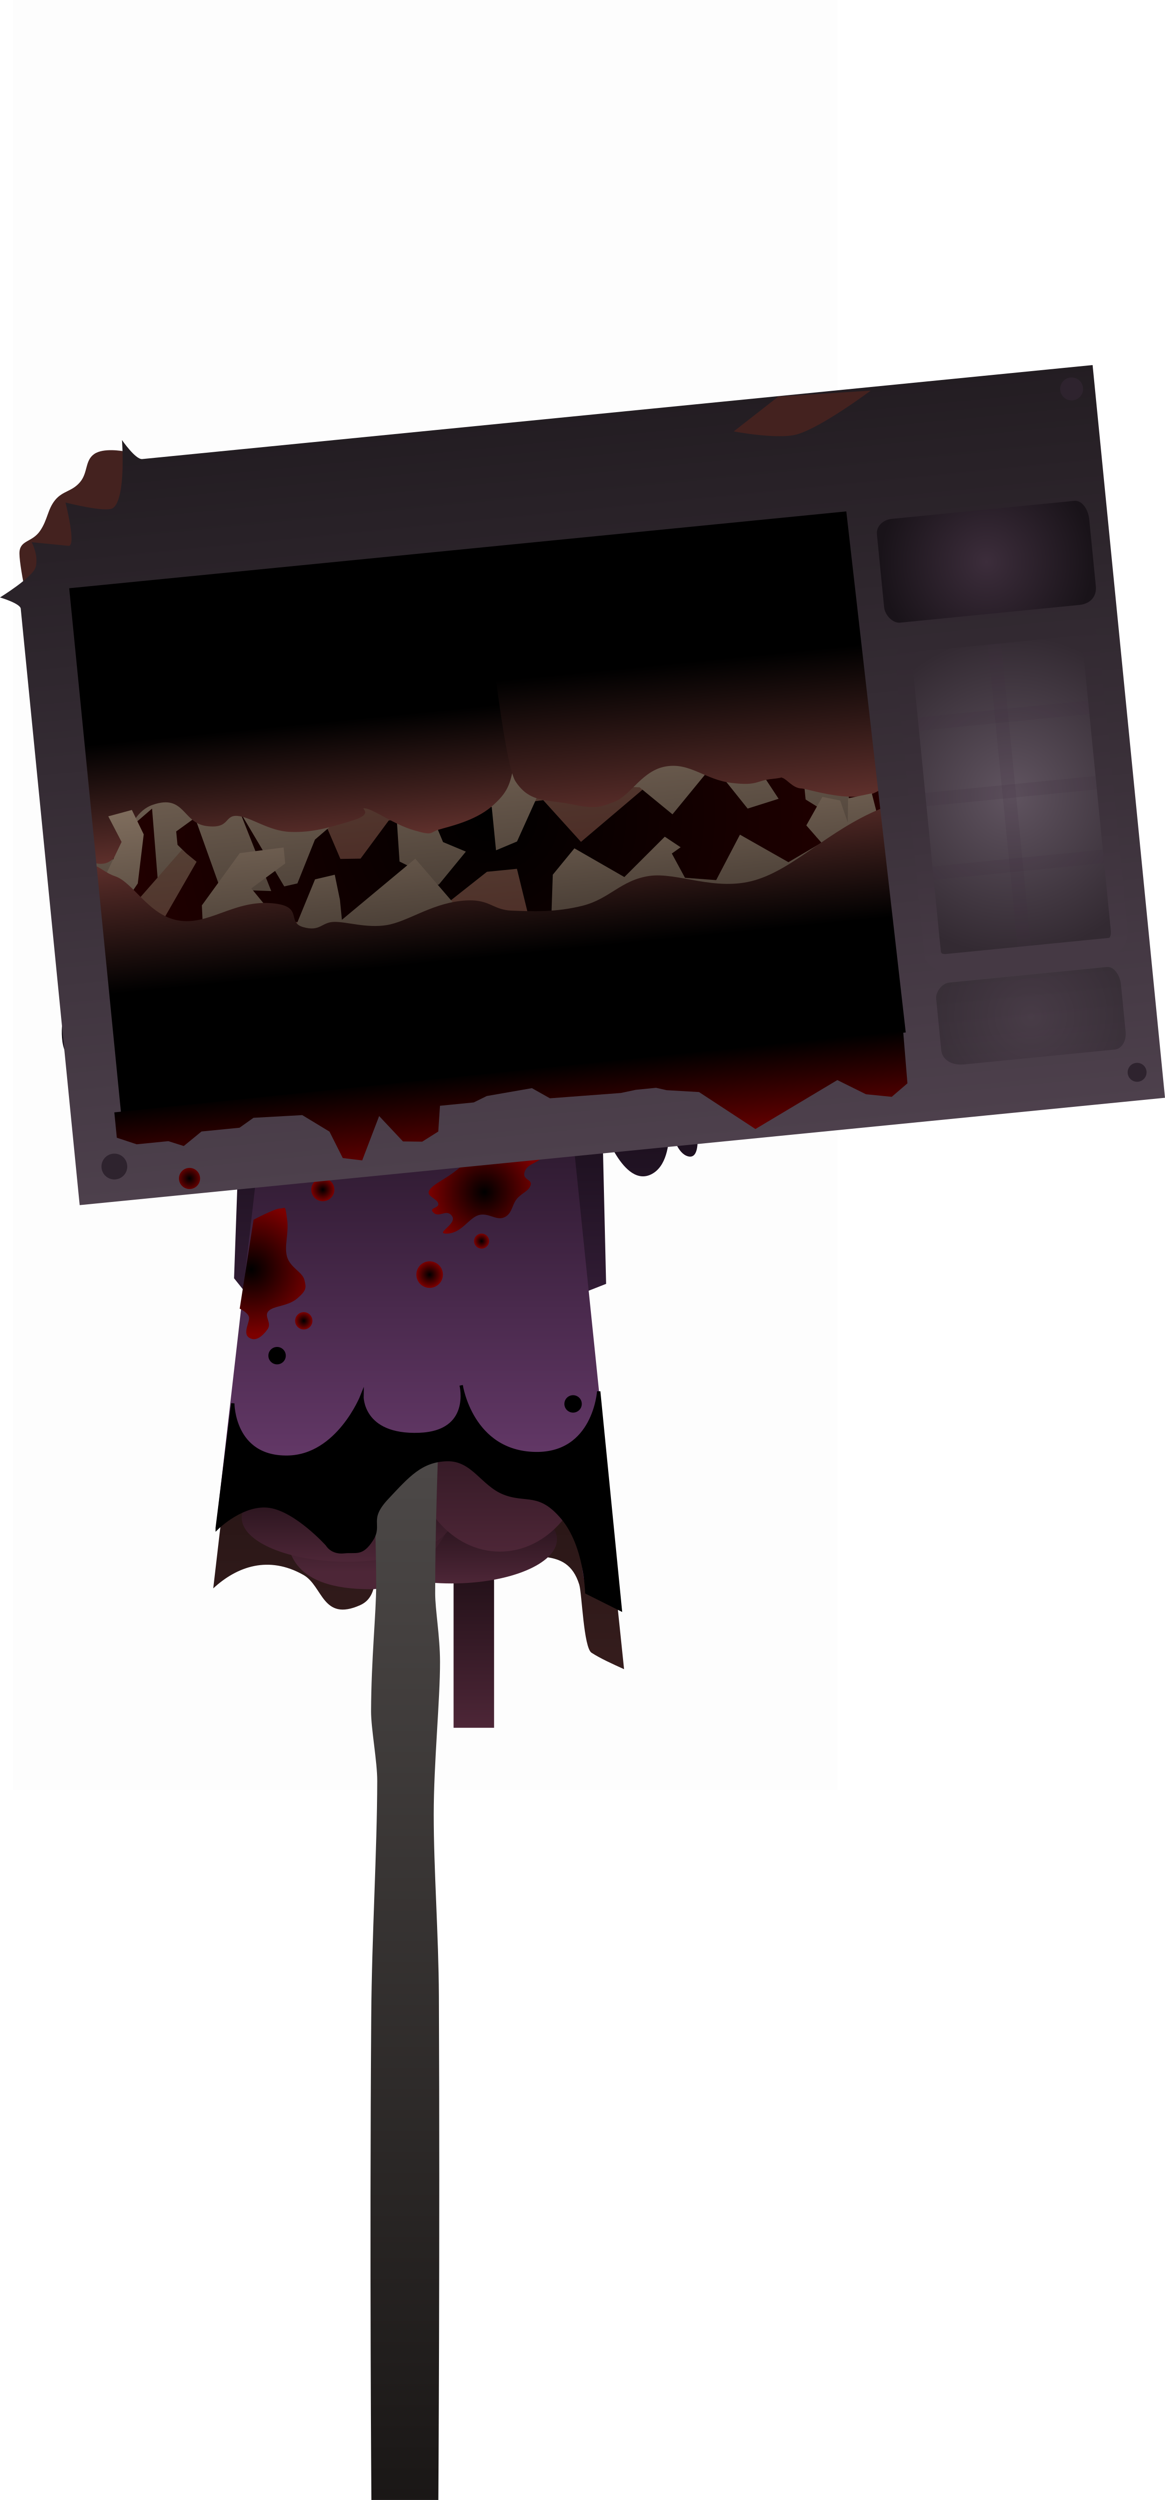 <svg version="1.1" xmlns="http://www.w3.org/2000/svg" xmlns:xlink="http://www.w3.org/1999/xlink" width="173.988" height="373.163" viewBox="0,0,173.988,373.163"><defs><linearGradient x1="239.99" y1="184.349" x2="239.99" y2="316.348" gradientUnits="userSpaceOnUse" id="color-1"><stop offset="0" stop-color="#000000"/><stop offset="1" stop-color="#3f2222"/></linearGradient><linearGradient x1="249.058" y1="276.644" x2="249.058" y2="304.29" gradientUnits="userSpaceOnUse" id="color-2"><stop offset="0" stop-color="#1a0c12"/><stop offset="1" stop-color="#4d2637"/></linearGradient><linearGradient x1="245.71" y1="269.57" x2="245.71" y2="282.745" gradientUnits="userSpaceOnUse" id="color-3"><stop offset="0" stop-color="#1a0c12"/><stop offset="1" stop-color="#4d2637"/></linearGradient><linearGradient x1="233.83" y1="267.842" x2="233.83" y2="281.017" gradientUnits="userSpaceOnUse" id="color-4"><stop offset="0" stop-color="#1a0c12"/><stop offset="1" stop-color="#4d2637"/></linearGradient><linearGradient x1="230.158" y1="266.33" x2="230.158" y2="279.505" gradientUnits="userSpaceOnUse" id="color-5"><stop offset="0" stop-color="#1a0c12"/><stop offset="1" stop-color="#4d2637"/></linearGradient><linearGradient x1="233.074" y1="262.658" x2="233.074" y2="274.97" gradientUnits="userSpaceOnUse" id="color-6"><stop offset="0" stop-color="#1a0c12"/><stop offset="1" stop-color="#4d2637"/></linearGradient><linearGradient x1="252.945" y1="247.107" x2="252.945" y2="277.994" gradientUnits="userSpaceOnUse" id="color-7"><stop offset="0" stop-color="#1a0c12"/><stop offset="1" stop-color="#4d2637"/></linearGradient><linearGradient x1="242.143" y1="183.017" x2="242.143" y2="250.252" gradientUnits="userSpaceOnUse" id="color-8"><stop offset="0" stop-color="#000000"/><stop offset="1" stop-color="#3a213e"/></linearGradient><linearGradient x1="240" y1="175.5" x2="240" y2="307.5" gradientUnits="userSpaceOnUse" id="color-9"><stop offset="0" stop-color="#000000"/><stop offset="1" stop-color="#935399"/></linearGradient><radialGradient cx="251.229" cy="167.804" r="64.407" gradientUnits="userSpaceOnUse" id="color-10"><stop offset="0" stop-color="#000000"/><stop offset="1" stop-color="#270000"/></radialGradient><linearGradient x1="238.76" y1="262.277" x2="238.76" y2="419.551" gradientUnits="userSpaceOnUse" id="color-11"><stop offset="0" stop-color="#4d4948"/><stop offset="1" stop-color="#1a1716"/></linearGradient><radialGradient cx="242.457" cy="236.645" r="1.983" gradientUnits="userSpaceOnUse" id="color-12"><stop offset="0" stop-color="#000000"/><stop offset="1" stop-color="#7c0000"/></radialGradient><radialGradient cx="242.457" cy="236.645" r="1.983" gradientUnits="userSpaceOnUse" id="color-13"><stop offset="0" stop-color="#000000" stop-opacity="0"/><stop offset="1" stop-color="#000000" stop-opacity="0"/></radialGradient><radialGradient cx="250.216" cy="231.644" r="1.121" gradientUnits="userSpaceOnUse" id="color-14"><stop offset="0" stop-color="#000000"/><stop offset="1" stop-color="#7c0000"/></radialGradient><radialGradient cx="226.507" cy="223.971" r="1.724" gradientUnits="userSpaceOnUse" id="color-15"><stop offset="0" stop-color="#000000"/><stop offset="1" stop-color="#7c0000"/></radialGradient><radialGradient cx="223.662" cy="243.542" r="1.293" gradientUnits="userSpaceOnUse" id="color-16"><stop offset="0" stop-color="#000000"/><stop offset="1" stop-color="#7c0000"/></radialGradient><radialGradient cx="250.647" cy="224.316" r="8.449" gradientUnits="userSpaceOnUse" id="color-17"><stop offset="0" stop-color="#000000"/><stop offset="1" stop-color="#7c0000"/></radialGradient><radialGradient cx="215.816" cy="235.869" r="9.742" gradientUnits="userSpaceOnUse" id="color-18"><stop offset="0" stop-color="#000000"/><stop offset="1" stop-color="#7c0000"/></radialGradient><linearGradient x1="277.961" y1="153.694" x2="280.253" y2="176.887" gradientUnits="userSpaceOnUse" id="color-19"><stop offset="0" stop-color="#553f34"/><stop offset="1" stop-color="#4a2722"/></linearGradient><linearGradient x1="257.712" y1="149.163" x2="261.336" y2="185.822" gradientUnits="userSpaceOnUse" id="color-20"><stop offset="0" stop-color="#7f6d5d"/><stop offset="1" stop-color="#3e342d"/></linearGradient><linearGradient x1="221.19" y1="154.644" x2="222.975" y2="172.703" gradientUnits="userSpaceOnUse" id="color-21"><stop offset="0" stop-color="#000000"/><stop offset="1" stop-color="#5f302c"/></linearGradient><linearGradient x1="281.493" y1="145.077" x2="283.713" y2="167.537" gradientUnits="userSpaceOnUse" id="color-22"><stop offset="0" stop-color="#000000"/><stop offset="1" stop-color="#5f302c"/></linearGradient><linearGradient x1="262.029" y1="167.639" x2="264.317" y2="190.78" gradientUnits="userSpaceOnUse" id="color-23"><stop offset="0" stop-color="#553f34"/><stop offset="1" stop-color="#4a2722"/></linearGradient><linearGradient x1="254.509" y1="161.702" x2="257.155" y2="188.473" gradientUnits="userSpaceOnUse" id="color-24"><stop offset="0" stop-color="#7f6d5d"/><stop offset="1" stop-color="#3e342d"/></linearGradient><linearGradient x1="251.77" y1="169.656" x2="253.683" y2="189.011" gradientUnits="userSpaceOnUse" id="color-25"><stop offset="0" stop-color="#5d2f2b"/><stop offset="1" stop-color="#000000"/></linearGradient><linearGradient x1="258.666" y1="105.925" x2="269.786" y2="218.406" gradientUnits="userSpaceOnUse" id="color-26"><stop offset="0" stop-color="#221c21"/><stop offset="1" stop-color="#4d404c"/></linearGradient><radialGradient cx="325.628" cy="130.248" r="15.887" gradientUnits="userSpaceOnUse" id="color-27"><stop offset="0" stop-color="#3c2d3b"/><stop offset="1" stop-color="#191319"/></radialGradient><radialGradient cx="332.267" cy="198.067" r="13.837" gradientUnits="userSpaceOnUse" id="color-28"><stop offset="0" stop-color="#000000" stop-opacity="0"/><stop offset="1" stop-color="#000000" stop-opacity="0.197"/></radialGradient><radialGradient cx="329.34" cy="165.045" r="23.918" gradientUnits="userSpaceOnUse" id="color-29"><stop offset="0" stop-color="#605460"/><stop offset="1" stop-color="#332a32"/></radialGradient><linearGradient x1="326.987" y1="141.243" x2="331.693" y2="188.847" gradientUnits="userSpaceOnUse" id="color-30"><stop offset="0" stop-color="#806a7f"/><stop offset="1" stop-color="#5d4d5c"/></linearGradient><linearGradient x1="254.242" y1="206.06" x2="255.466" y2="218.44" gradientUnits="userSpaceOnUse" id="color-31"><stop offset="0" stop-color="#000000"/><stop offset="1" stop-color="#630000"/></linearGradient><radialGradient cx="206.598" cy="222.294" r="1.577" gradientUnits="userSpaceOnUse" id="color-32"><stop offset="0" stop-color="#000000"/><stop offset="1" stop-color="#630000"/></radialGradient><linearGradient x1="326.987" y1="141.243" x2="331.693" y2="188.847" gradientUnits="userSpaceOnUse" id="color-33"><stop offset="0" stop-color="#322931"/><stop offset="1" stop-color="#453944"/></linearGradient></defs><g transform="translate(-178.294,-46.388)"><g data-paper-data="{&quot;isPaintingLayer&quot;:true}" fill-rule="nonzero" stroke-linejoin="miter" stroke-miterlimit="10" stroke-dasharray="" stroke-dashoffset="0" style="mix-blend-mode: normal"><path d="M180.193,313.613v-267.225h123.182v267.225z" fill-opacity="0.01" fill="#000000" stroke="none" stroke-width="0" stroke-linecap="butt"/><path d="M221.653,184.506l38.263,-0.158l11.58,111.197c-1.8,-0.813 -3.516,-1.592 -4.857,-2.452c-1.187,-0.761 -1.433,-8.876 -1.839,-10.182c-1.896,-6.106 -7.554,-3.04 -11.033,-5.329c-1.678,-1.104 -2.579,-3.089 -4.597,-3.616c-1.682,-0.439 -3.548,-1.904 -5.095,-1.118c-2.749,1.396 -5.582,3.19 -8.295,5.062c-2.277,1.572 -0.232,6.536 -3.706,8.08c-5.654,2.514 -5.539,-2.865 -8.473,-4.521c-5.154,-2.908 -9.871,-1.31 -13.46,2.013z" fill="url(#color-1)" stroke="#000000" stroke-width="0" stroke-linecap="butt"/><path d="M246.034,304.29v-27.647h6.048v27.647z" fill="url(#color-2)" stroke="none" stroke-width="0" stroke-linecap="butt"/><path d="M245.71,269.57c8.708,0 15.767,2.949 15.767,6.588c0,3.638 -7.059,6.588 -15.767,6.588c-8.708,0 -15.767,-2.949 -15.767,-6.588c0,-3.638 7.059,-6.588 15.767,-6.588z" fill="url(#color-3)" stroke="none" stroke-width="0" stroke-linecap="butt"/><path d="M233.83,267.842c7.038,0 12.743,-1.154 12.743,2.484c0,3.638 -5.921,13.283 -12.959,13.283c-11.574,0 -12.527,-5.541 -12.527,-9.18c0,-3.638 5.705,-6.588 12.743,-6.588z" fill="url(#color-4)" stroke="none" stroke-width="0" stroke-linecap="butt"/><path d="M230.158,266.33c8.708,0 15.767,2.949 15.767,6.588c0,3.638 -7.059,6.588 -15.767,6.588c-8.708,0 -15.767,-2.949 -15.767,-6.588c0,-3.638 7.059,-6.588 15.767,-6.588z" fill="url(#color-5)" stroke="none" stroke-width="0" stroke-linecap="butt"/><path d="M233.074,262.658c6.611,0 11.971,2.756 11.971,6.156c0,3.4 -5.36,6.156 -11.971,6.156c-6.611,0 -11.971,-2.756 -11.971,-6.156c0,-3.4 5.36,-6.156 11.971,-6.156z" fill="url(#color-6)" stroke="none" stroke-width="0" stroke-linecap="butt"/><path d="M252.945,247.107c7.217,0 13.067,6.914 13.067,15.443c0,8.529 -5.85,15.443 -13.067,15.443c-7.217,0 -13.067,-6.914 -13.067,-15.443c0,-8.529 5.85,-15.443 13.067,-15.443z" fill="url(#color-7)" stroke="none" stroke-width="0" stroke-linecap="butt"/><path d="M296.598,196.075c0,0 -0.339,7.572 -3.89,8.891c-3.55,1.319 -5.834,-5.279 -5.834,-5.279l-3.334,4.167v5.001l-1.945,1.667c0,0 2.346,9.297 -0.581,8.461c-2.927,-0.836 -3.309,-9.572 -3.309,-9.572c0,0 2.172,9.978 -2.071,12.224c-4.243,2.247 -7.375,-7.224 -7.375,-7.224l0.556,23.615l-31.117,12.224l-22.226,-10.28l-2.223,-2.778l0.833,-23.338c0,0 -3.539,8.704 -6.946,6.946c-3.406,-1.758 -1.667,-11.391 -1.667,-11.391c0,0 0.028,8.804 -3.612,8.613c-3.64,-0.192 -1.667,-8.891 -1.667,-8.891l-1.667,-1.389v-5.001l-3.056,-3.056c0,0 -2.882,5.528 -5.834,5.001c-2.952,-0.527 -1.945,-6.39 -1.945,-6.39l12.224,-15.281z" fill="url(#color-8)" stroke="#000000" stroke-width="0" stroke-linecap="round"/><path d="M221.893,175.658l37.783,-0.158l11.435,111.197c-1.777,-0.813 -3.471,-1.592 -4.796,-2.452c-1.172,-0.761 -1.415,-8.876 -1.816,-10.182c-1.872,-6.106 -7.459,-3.04 -10.895,-5.329c-1.657,-1.104 -2.547,-3.089 -4.54,-3.616c-1.661,-0.439 -3.503,-1.904 -5.031,-1.118c-2.714,1.395 -5.512,3.19 -8.191,5.062c-2.248,1.572 -0.229,6.536 -3.659,8.08c-5.583,2.514 -5.47,-2.865 -8.366,-4.521c-5.089,-2.908 -9.747,-1.31 -13.291,2.013z" fill="url(#color-9)" stroke="#000000" stroke-width="0" stroke-linecap="butt"/><path d="M191.164,214.897l-8.058,-81.512l128.188,-12.673l8.058,81.512z" fill="url(#color-10)" stroke="none" stroke-width="0" stroke-linecap="butt"/><path d="M233.76,419.551c0,0 -0.285,-36.203 -0.024,-72.152c0.088,-12.121 0.87,-24.634 0.897,-35.155c0.008,-2.908 -0.934,-7.828 -0.923,-10.451c0.031,-7.781 0.763,-14.63 0.763,-18.763c0,-9.954 -0.713,-20.751 -0.713,-20.751h10c0,0 -0.475,11.605 -0.475,21.939c0,2.462 0.717,6.397 0.725,10.213c0.012,5.69 -0.937,15.057 -0.942,22.801c-0.005,8.167 0.73,18.028 0.772,27.075c0.168,36.964 -0.08,75.246 -0.08,75.246z" fill="url(#color-11)" stroke="#000000" stroke-width="0" stroke-linecap="butt"/><path d="M210.737,274.436l2.322,-18.574c0,0 -0.018,8.185 8.215,8.037c7.517,-0.136 11.073,-9.108 11.073,-9.108c0,0 -0.154,6.05 8.572,5.715c8.006,-0.307 6.251,-7.322 6.251,-7.322c0,0 1.506,10.014 11.073,10.18c8.852,0.154 9.465,-9.287 9.465,-9.287l3.215,32.504l-5.001,-2.5c0,0 -0.119,-6.919 -3.572,-11.073c-3.453,-4.153 -5.457,-2.454 -8.751,-3.75c-3.294,-1.297 -4.694,-5.112 -8.572,-5.001c-3.878,0.112 -5.829,2.418 -8.93,5.715c-3.1,3.297 -0.829,3.961 -2.322,6.251c-1.493,2.289 -2.269,1.587 -4.108,1.786c-1.839,0.199 -2.5,-1.072 -2.5,-1.072c0,0 -4.597,-5.11 -8.572,-5.715c-3.975,-0.605 -7.858,3.215 -7.858,3.215z" fill="#000000" stroke="#000000" stroke-width="0.5" stroke-linecap="round"/><path d="M240.474,236.645c0,-1.095 0.888,-1.983 1.983,-1.983c1.095,0 1.983,0.888 1.983,1.983c0,1.095 -0.888,1.983 -1.983,1.983c-1.095,0 -1.983,-0.888 -1.983,-1.983z" fill="url(#color-12)" stroke="url(#color-13)" stroke-width="0" stroke-linecap="butt"/><path d="M249.095,231.644c0,-0.619 0.502,-1.121 1.121,-1.121c0.619,0 1.121,0.502 1.121,1.121c0,0.619 -0.502,1.121 -1.121,1.121c-0.619,0 -1.121,-0.502 -1.121,-1.121z" fill="url(#color-14)" stroke="none" stroke-width="0" stroke-linecap="butt"/><path d="M224.782,223.971c0,-0.952 0.772,-1.724 1.724,-1.724c0.952,0 1.724,0.772 1.724,1.724c0,0.952 -0.772,1.724 -1.724,1.724c-0.952,0 -1.724,-0.772 -1.724,-1.724z" fill="url(#color-15)" stroke="none" stroke-width="0" stroke-linecap="butt"/><path d="M222.368,243.542c0,-0.714 0.579,-1.293 1.293,-1.293c0.714,0 1.293,0.579 1.293,1.293c0,0.714 -0.579,1.293 -1.293,1.293c-0.714,0 -1.293,-0.579 -1.293,-1.293z" fill="url(#color-16)" stroke="none" stroke-width="0" stroke-linecap="butt"/><path d="M250.647,219.833c1.25,-0.38 3.76,-1.927 6.38,-2.242c2.62,-0.314 2.353,0.036 2.242,1.207c-0.111,1.171 -2.076,1.087 -2.587,2.414c-0.511,1.327 1.131,1.149 0.862,2.069c-0.268,0.92 -1.333,1.173 -2.069,2.069c-0.736,0.896 -0.693,2.248 -1.897,2.759c-1.203,0.511 -2.342,-0.76 -3.794,-0.345c-1.452,0.415 -2.539,2.667 -4.656,2.759c-2.117,0.092 1.486,-1.392 0.69,-2.587c-0.796,-1.195 -1.894,0.276 -2.759,-0.517c-0.865,-0.793 0.846,-0.638 0.69,-1.379c-0.156,-0.741 -1.767,-1.057 -1.379,-1.897c0.388,-0.84 2.076,-1.592 3.449,-2.587c1.373,-0.994 0.866,-0.79 1.552,-1.035c0.686,-0.245 2.026,-0.31 3.276,-0.69z" fill="url(#color-17)" stroke="#000000" stroke-width="0" stroke-linecap="round"/><path d="M216.161,228.454c0,0 3.111,-1.658 3.966,-1.679c0.855,-0.022 0.72,-0.638 1.035,1.552c0.315,2.19 -0.464,4.015 0,5.645c0.464,1.63 2.295,2.282 2.587,3.449c0.292,1.167 0.359,1.545 -1.035,2.759c-1.394,1.214 -3.538,1.094 -4.311,1.897c-0.773,0.803 0.576,1.747 -0.172,2.759c-0.748,1.012 -1.757,1.896 -2.759,1.207c-1.002,-0.689 0.218,-2.422 0,-3.104c-0.218,-0.681 -1.379,-1.207 -1.379,-1.207l2.069,-13.277z" fill="url(#color-18)" stroke="#000000" stroke-width="0" stroke-linecap="round"/><path d="M218.375,248.745c0,-0.718 0.582,-1.3 1.3,-1.3c0.718,0 1.3,0.582 1.3,1.3c0,0.718 -0.582,1.3 -1.3,1.3c-0.718,0 -1.3,-0.582 -1.3,-1.3z" fill="#000000" stroke="none" stroke-width="0" stroke-linecap="butt"/><path d="M262.581,255.946c0,-0.718 0.582,-1.3 1.3,-1.3c0.718,0 1.3,0.582 1.3,1.3c0,0.718 -0.582,1.3 -1.3,1.3c-0.718,0 -1.3,-0.582 -1.3,-1.3z" fill="#000000" stroke="none" stroke-width="0" stroke-linecap="butt"/><g stroke-width="0"><path d="M227.377,164.474l96.975,-15.366l7.519,19.841c-1.553,0.05 -3.321,0.407 -5.376,1.116c-0.898,0.31 -1.118,1.376 -1.416,2.39l-4.121,-14.47l-43.146,3.26l-12.751,10.808l-5.641,-6.226l-23.067,3.034l-4.211,5.693l-3.011,0.046l-1.96,-4.58z" fill="url(#color-19)" stroke="#57372f" stroke-linecap="butt"/><path d="M309.534,161.88l-4.506,2.707l0.219,4.752l-5.078,2.01l1.92,-3.456l-3.481,-2.168l-0.32,-3.235l-6.666,-1.351l2.956,4.482l-4.629,1.463l-3.727,-4.657l-2.338,-0.774l-5.157,6.289l-4.922,-4.036l-14.38,-0.588l-3.916,8.679l-3.136,1.315l-0.812,-8.211l-8.414,3.847l1.315,3.136l3.407,1.422l-4.036,4.922l-2.737,0.271l-1.017,-2.663l-2.114,-1.047l-0.514,-7.738l-5.173,-1.499l-6.948,5.963l-2.62,6.54l-1.966,0.446l-6.63,-11.154l4.689,11.848l-7.563,-0.257l-3.819,-10.678l-2.814,2.037l0.197,1.991l1.392,1.37l-4.137,6.439l-1.055,-13.213l-6.251,5.392l1.039,5.425l2.212,2.043l-1.72,2.934l-4.974,-2.021l4.01,-25.522l122.093,-5.286l12.791,28.968c-0.25,-0.04 -0.492,-0.098 -0.719,-0.183c-1.429,-0.537 -2.723,-1.942 -4.152,-2.488c-1.602,-0.613 -3.432,-0.862 -5.29,-0.77z" fill="url(#color-20)" stroke="#57372f" stroke-linecap="butt"/><path d="M192.744,175.274c-4.488,-0.802 -3.755,-8.555 -3.995,-10.978c-0.24,-2.423 -1.172,-30.889 -1.172,-30.889l65.349,-8.401c0,0 2.692,32.929 2.114,35.646c-0.578,2.717 -0.813,3.978 -3.359,6.151c-2.546,2.172 -6.429,2.985 -7.861,3.422c-1.432,0.437 -0.727,0.96 -3.693,0.101c-2.966,-0.859 -5.901,-3.046 -7.199,-3.256c-1.298,-0.21 1.616,0.677 -1.94,1.779c-3.556,1.101 -6.124,1.844 -9.352,1.718c-3.228,-0.126 -5.913,-2.252 -7.907,-2.392c-1.993,-0.14 -1.041,1.986 -4.611,1.514c-3.57,-0.472 -3.232,-4.799 -7.984,-3.178c-4.752,1.621 -3.903,9.566 -8.391,8.764z" fill="url(#color-21)" stroke="#61352d" stroke-linecap="round"/><path d="M310.324,117.54c0,0 3.054,41.195 0.498,45.532c-2.556,4.338 -11.606,1.052 -12.86,1.007c-1.255,-0.045 -2.115,-1.352 -2.801,-1.575c-0.686,-0.223 0.805,-0.08 -1.572,0.155c-2.377,0.235 -2.074,1.065 -6.024,0.596c-3.95,-0.47 -6.171,-3.046 -9.766,-2.473c-3.595,0.573 -5.264,4.3 -7.68,5.255c-2.415,0.956 -3.036,1.107 -6.574,0.385c-3.538,-0.722 -6.14,-0.138 -8.272,-3.414c-2.132,-3.276 -5.507,-37.83 -5.507,-37.83z" fill="url(#color-22)" stroke="#61352d" stroke-linecap="round"/></g><g stroke-width="0"><path d="M316.989,185.573l-86.116,5.75l-36.02,-5.987l10.613,-12.105l2.187,1.794l-5.36,9.324l39.635,-0.652l9.089,-7.18l4.479,-0.443l1.684,6.869l57.179,-3.643l12.034,-17.527c1.329,0.755 2.735,1.344 4.154,1.724z" fill="url(#color-23)" stroke="#57372f" stroke-linecap="butt"/><path d="M194.118,176.918l2.334,-4.854l-1.986,-3.824l3.524,-0.951l1.767,3.644l-0.884,7.323l-2.632,3.878l12.376,3.199l-0.175,-3.802l5.661,-7.796l6.549,-0.848l0.236,2.389l-5.06,3.716l3.657,4.462l3.104,0.899l2.754,-6.704l2.946,-0.693l0.772,3.743l0.295,2.986l10.957,-9.123l5.904,6.853l14.428,1.589l0.206,-6.05l3.229,-3.937l7.459,4.288l6.038,-6.024l2.367,1.575l-1.315,0.934l1.966,3.625l4.657,0.344l3.55,-6.783l7.24,4.108l4.939,-2.9l-2.266,-2.59l2.393,-4.257l2.666,0.54l1.131,3.305l0.044,-3.622l3.544,-0.752l0.654,2.548l-1.179,4.338l9.591,-9.688c0.231,2.271 0.944,4.295 2.837,5.613c0.346,0.241 0.688,0.466 1.025,0.675l-11.449,14.959l-112.068,7.561l-7.309,-5.308z" fill="url(#color-24)" stroke="#57372f" stroke-linecap="butt"/><path d="M313.942,168.292c0.453,1.637 1.95,37.367 1.95,37.367l-122.365,10.841c0,0 -4.488,-31.838 -3.224,-37.555c1.263,-5.717 2.439,-2.669 5.165,-1.767c2.726,0.902 5.001,5.83 9.447,6.604c4.447,0.774 8.138,-2.884 13.563,-2.597c5.425,0.287 2.477,2.832 5.065,3.582c2.589,0.75 2.743,-0.727 4.635,-0.772c1.892,-0.045 4.851,0.98 7.899,0.475c3.048,-0.504 6.478,-3.078 10.952,-3.595c4.473,-0.518 4.586,1.32 7.68,1.439c3.095,0.119 6.58,0.279 10.606,-0.734c4.026,-1.014 5.718,-3.815 9.926,-4.436c4.208,-0.622 9.843,2.358 15.768,0.64c5.924,-1.718 10.943,-7.422 18.735,-10.647c7.792,-3.225 3.744,-0.482 4.197,1.155z" fill="url(#color-25)" stroke="#61352d" stroke-linecap="round"/></g><g><path d="M196.697,113.743c0,0 2.869,13.635 0.636,17.549c-0.783,1.373 -6.947,1.057 -9.051,2.061c-4.332,2.068 -5.504,4.797 -5.504,4.797c0,0 -1.764,-7.805 -1.565,-9.477c0.199,-1.671 1.9,-1.369 3.051,-3.024c1.151,-1.655 1.127,-3.233 2.265,-4.621c1.138,-1.388 2.513,-1.253 3.714,-2.67c1.202,-1.417 0.71,-3.192 2.099,-4.186c1.389,-0.994 4.354,-0.43 4.354,-0.43z" fill="#44221f" stroke="#a87469" stroke-width="0" stroke-linecap="round"/><path d="M190.193,226.275c0,0 -6.667,-67.443 -8.802,-89.033c-0.078,-0.786 -3.097,-1.675 -3.097,-1.675c0,0 4.858,-2.997 5.306,-4.471c0.53,-1.745 -0.578,-3.775 -0.578,-3.775c0,0 4.064,0.403 5.499,0.544c1.238,0.122 -0.448,-6.468 -0.448,-6.468c0,0 6.077,1.563 7.095,0.826c1.998,-1.445 1.342,-10.154 1.342,-10.154c0,0 2.023,2.941 3.024,2.842c29.797,-2.946 141.935,-14.032 141.935,-14.032l10.812,109.371zM196.404,212.875l117.159,-12.374l-8.878,-77.778l-116.056,11.471z" fill="url(#color-26)" stroke="#725771" stroke-width="0" stroke-linecap="butt"/><path d="M310.333,137.026c-0.187,-1.892 -0.763,-7.72 -1.075,-10.871c-0.123,-1.247 0.954,-2.189 2.2,-2.312c3.606,-0.356 21.368,-2.112 27.29,-2.698c1.21,-0.12 2.083,1.411 2.213,2.721c0.182,1.839 0.685,6.931 0.992,10.035c0.147,1.485 -0.78,2.617 -2.456,2.783c-6.638,0.656 -23.437,2.317 -26.77,2.646c-1.126,0.111 -2.278,-1.139 -2.393,-2.303z" fill="url(#color-27)" stroke="#725771" stroke-width="0" stroke-linecap="butt"/><path d="M318.862,203.118c-0.25,-2.524 -0.619,-6.264 -0.755,-7.635c-0.099,-1.004 0.838,-2.316 1.962,-2.427c3.149,-0.311 18.238,-1.803 23.524,-2.326c1.149,-0.114 1.989,1.38 2.107,2.576c0.137,1.385 0.469,4.748 0.701,7.09c0.141,1.421 -0.626,2.553 -1.591,2.648c-2.754,0.272 -16.242,1.606 -22.502,2.224c-1.953,0.193 -3.306,-0.722 -3.447,-2.15z" fill="url(#color-28)" stroke="#332733" stroke-width="0" stroke-linecap="butt"/><path d="M317.549,188.427c-0.767,-7.757 -3.772,-38.156 -4.272,-43.213c-0.138,-1.393 0.863,-2.701 2.042,-2.817c3.136,-0.31 17.535,-1.733 23.269,-2.3c1.466,-0.145 2.471,0.832 2.597,2.1c0.471,4.769 3.401,34.4 4.247,42.958c0.145,1.465 -0.515,2.386 -1.37,2.47c-2.835,0.28 -18.607,1.839 -24.291,2.401c-1.275,0.126 -2.107,-0.45 -2.22,-1.599z" fill="url(#color-29)" stroke="url(#color-30)" stroke-width="2" stroke-linecap="butt"/><path d="M346.71,206.588c-0.077,-0.777 0.491,-1.469 1.267,-1.545c0.777,-0.077 1.469,0.491 1.545,1.267c0.077,0.777 -0.491,1.469 -1.267,1.545c-0.777,0.077 -1.469,-0.491 -1.545,-1.267z" fill="#2e232e" stroke="none" stroke-width="0" stroke-linecap="butt"/><path d="M193.456,220.705c-0.105,-1.059 0.669,-2.003 1.728,-2.107c1.059,-0.105 2.003,0.669 2.107,1.728c0.105,1.059 -0.669,2.003 -1.728,2.107c-1.059,0.105 -2.003,-0.669 -2.107,-1.728z" fill="#2e232e" stroke="none" stroke-width="0" stroke-linecap="butt"/><path d="M336.633,104.611c-0.093,-0.942 0.595,-1.78 1.536,-1.873c0.942,-0.093 1.78,0.595 1.873,1.536c0.093,0.942 -0.595,1.78 -1.536,1.873c-0.942,0.093 -1.78,-0.595 -1.873,-1.536z" fill="#2e232e" stroke="none" stroke-width="0" stroke-linecap="butt"/><path d="M331.255,187.521l-4.525,-45.77" fill="none" stroke-opacity="0.161" stroke="#40303f" stroke-width="2" stroke-linecap="round"/><path d="M343.108,174.214l-26.081,2.578" fill="none" stroke-opacity="0.161" stroke="#40303f" stroke-width="2" stroke-linecap="round"/><path d="M316.195,165.772l26.593,-2.629" fill="none" stroke-opacity="0.161" stroke="#40303f" stroke-width="2" stroke-linecap="round"/><path d="M314.572,154.571l26.848,-2.654" fill="none" stroke-opacity="0.161" stroke="#40303f" stroke-width="2" stroke-linecap="round"/><path d="M308.33,104.693c0,0 -7.22,5.407 -10.948,6.517c-2.856,0.85 -9.508,-0.427 -9.508,-0.427l6.664,-5.205" fill="#44221f" stroke="#725771" stroke-width="0" stroke-linecap="round"/><path d="M313.17,200.234l0.645,7.864l-2.342,2.01l-3.849,-0.382l-4.275,-2.118l-12.236,7.308l-8.422,-5.519l-4.855,-0.282l-1.56,-0.354l-3.02,0.299l-2.24,0.475l-10.593,0.793l-2.69,-1.513l-6.744,1.175l-1.938,0.954l-5.047,0.499l-0.257,3.848l-2.399,1.511l-2.87,-0.035l-3.56,-3.789l-2.531,6.62l-2.901,-0.35l-1.983,-3.945l-4.066,-2.465l-7.286,0.402l-2.083,1.48l-5.678,0.561l-2.652,2.173l-2.302,-0.728l-4.731,0.468l-2.964,-0.981l-0.374,-3.785z" fill="url(#color-31)" stroke="#9e4138" stroke-width="0" stroke-linecap="round"/><path d="M205.028,222.449c-0.086,-0.867 0.548,-1.639 1.415,-1.725c0.867,-0.086 1.639,0.548 1.725,1.415c0.086,0.867 -0.548,1.639 -1.415,1.725c-0.867,0.086 -1.639,-0.548 -1.725,-1.415z" fill="url(#color-32)" stroke="none" stroke-width="0" stroke-linecap="butt"/><path d="M317.549,188.427c-0.767,-7.757 -3.772,-38.156 -4.272,-43.213c-0.138,-1.393 0.863,-2.701 2.042,-2.817c3.136,-0.31 17.535,-1.733 23.269,-2.3c1.466,-0.145 2.471,0.832 2.597,2.1c0.471,4.769 3.401,34.4 4.247,42.958c0.145,1.465 -0.515,2.386 -1.37,2.47c-2.835,0.28 -18.607,1.839 -24.291,2.401c-1.275,0.126 -2.107,-0.45 -2.22,-1.599z" fill="none" stroke="url(#color-33)" stroke-width="2.5" stroke-linecap="butt"/></g></g></g></svg>